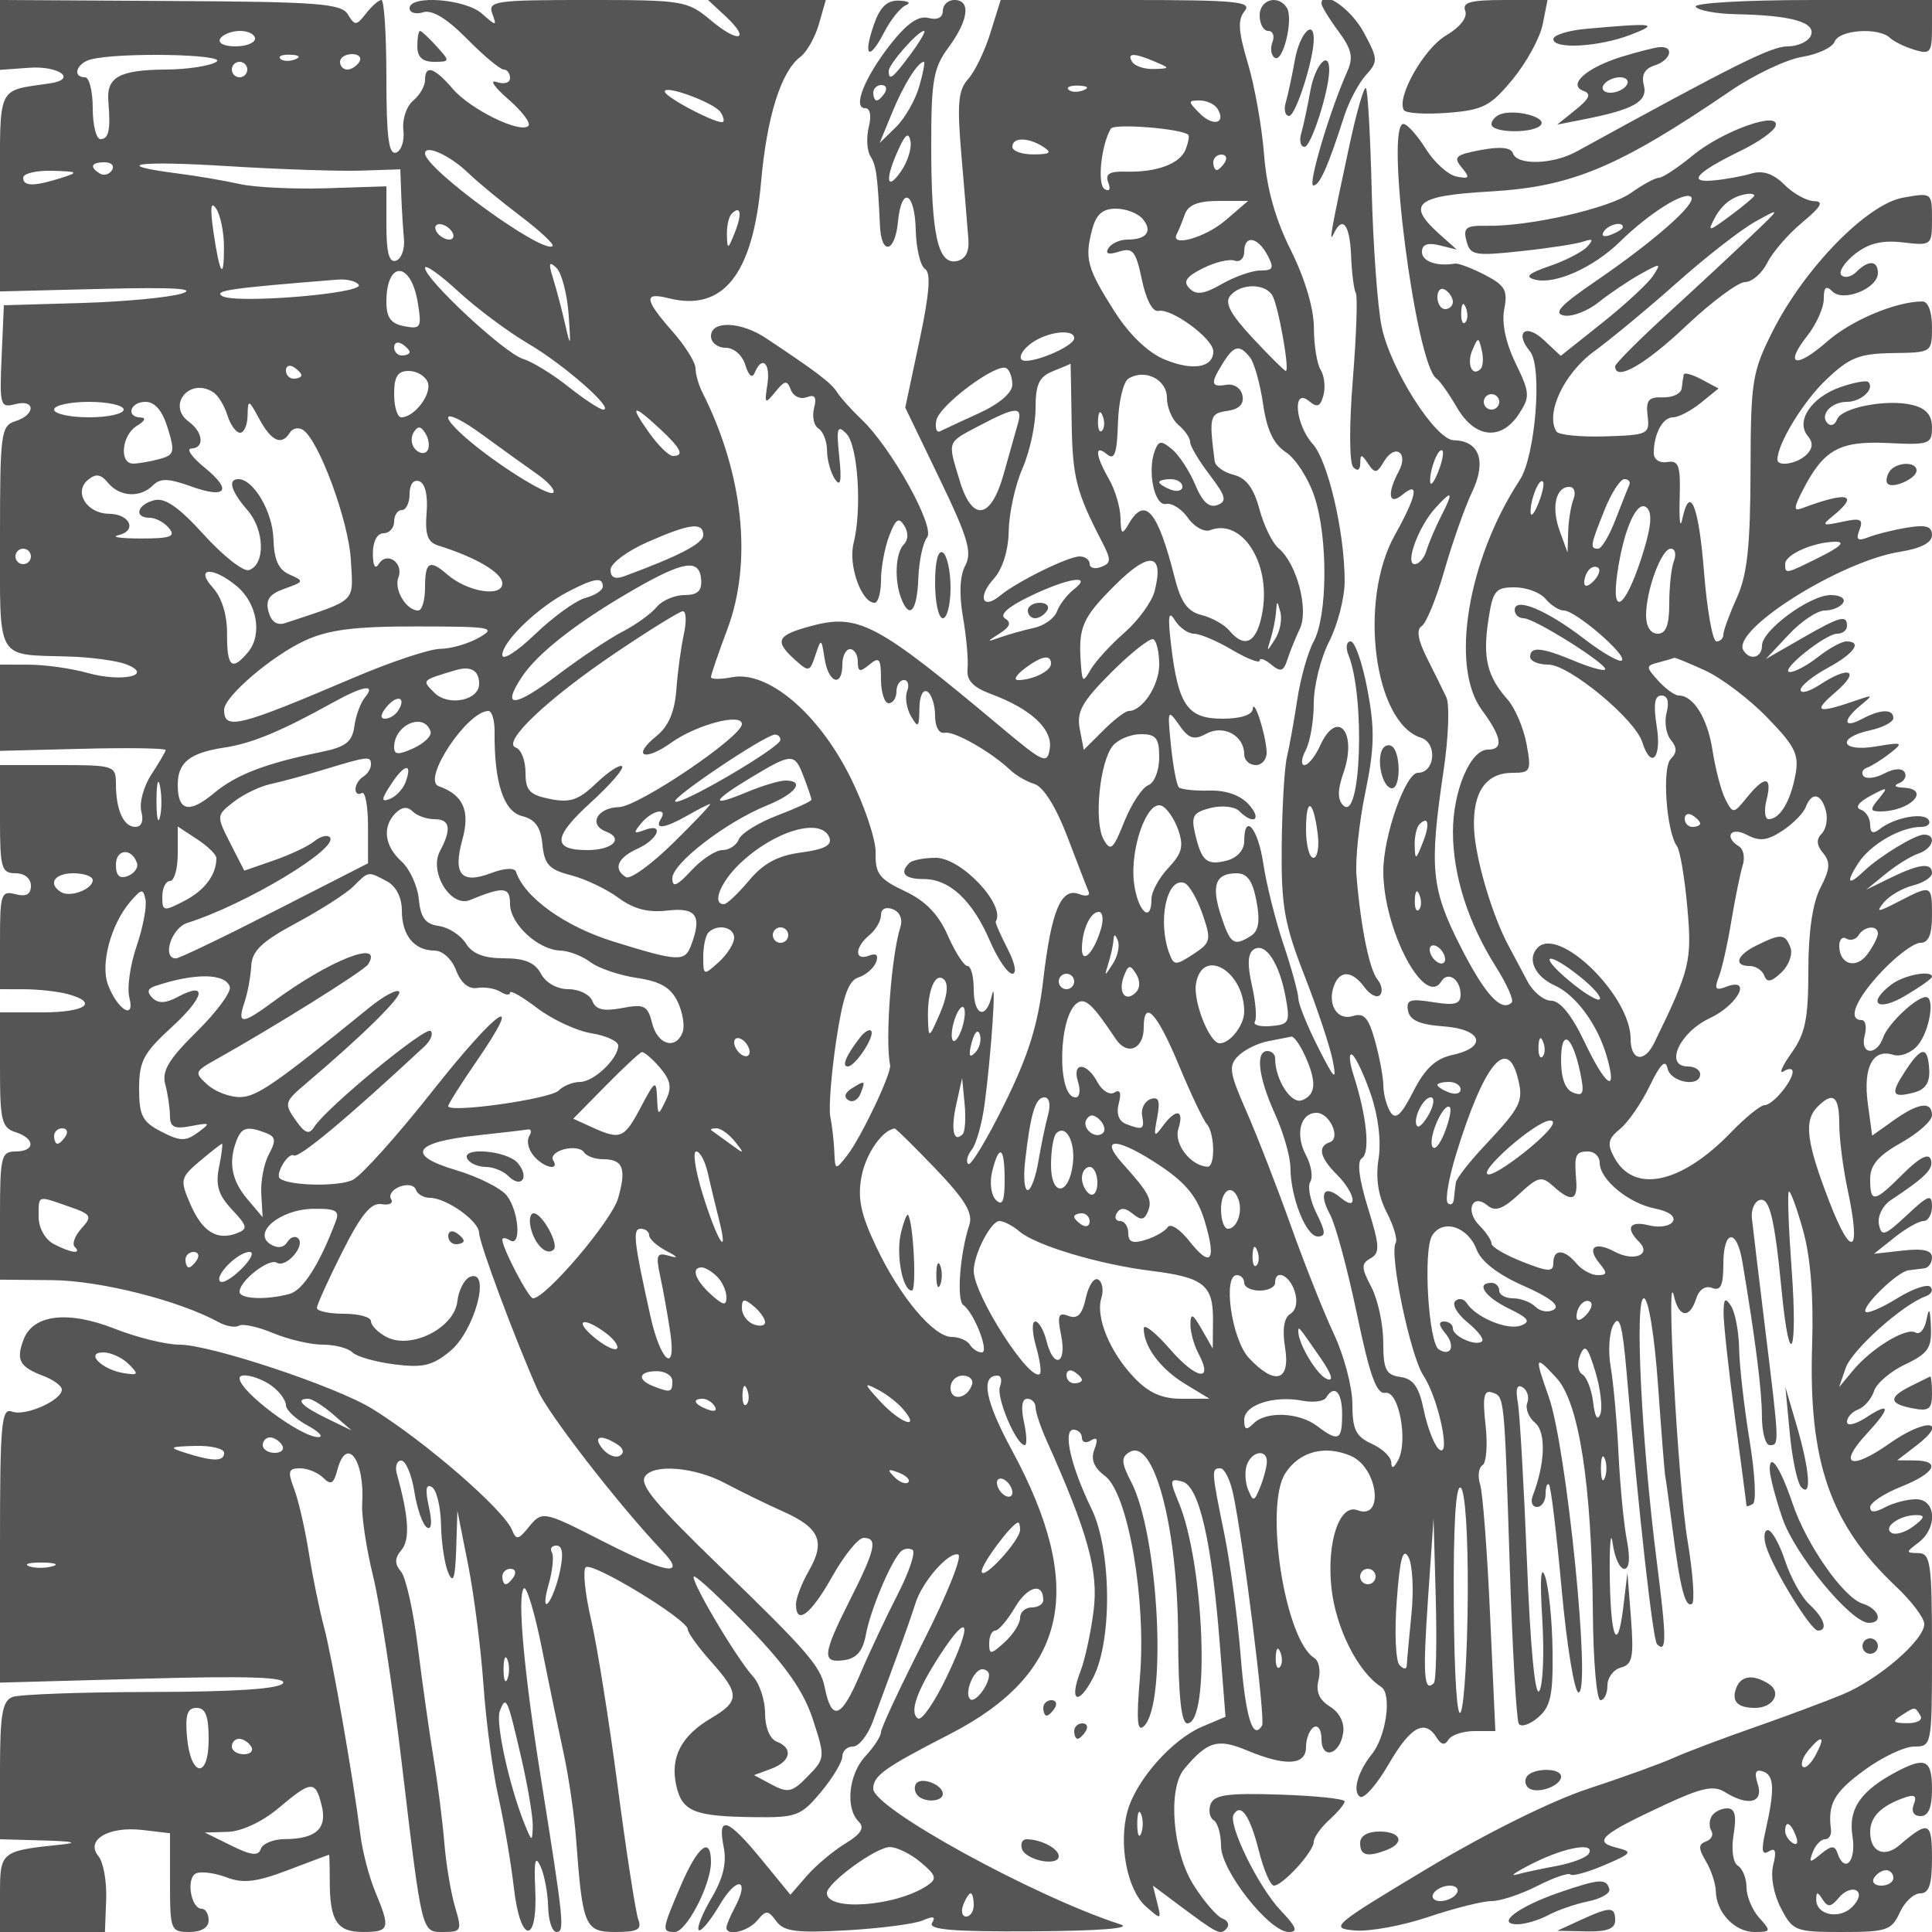 <svg xmlns="http://www.w3.org/2000/svg" version="1.0" width="250" height="250" viewBox="0 0 250 250" preserveAspectRatio="xMidYMid meet">
<g transform="translate(0,250) scale(0.01,-0.01)" fill="#555555" stroke="none">
<path d="M0 24548 l0 -452 375 27 c389 28 628 -147 275 -201 -700 -105 -650 4 -650 -1409 l0 -1284 1325 33 c922 23 1234 4 1025 -61 -165 -51 -750 -106 -1300 -122 l-1000 -29 -29 -667 c-28 -629 -18 -664 175 -613 264 69 268 -136 4 -220 -188 -60 -200 -151 -200 -1500 0 -1624 -61 -1517 880 -1545 292 -8 629 -54 750 -100 370 -143 -47 -238 -496 -113 -211 59 -553 107 -759 107 l-375 1 0 -558 0 -558 1075 27 c591 15 1072 7 1069 -17 -4 -24 -88 -168 -187 -319 -99 -152 -157 -365 -128 -475 32 -124 3 -200 -78 -200 -152 0 -251 219 -251 558 0 234 -23 242 -750 242 l-750 0 0 -700 c0 -633 19 -700 200 -700 118 0 200 -67 200 -162 0 -112 -61 -145 -200 -109 -185 48 -200 3 -200 -588 l0 -641 325 -1 c179 -1 426 -29 550 -62 409 -110 234 -237 -325 -237 l-550 0 0 -743 c0 -656 24 -751 200 -807 259 -82 259 -250 0 -250 -184 0 -200 -67 -200 -829 l0 -830 675 -6 c619 -5 1642 -263 2154 -544 99 -54 218 -74 264 -45 47 29 247 -15 443 -97 197 -82 485 -149 641 -149 156 0 328 -45 382 -99 55 -55 300 -125 545 -156 370 -47 494 -17 724 174 311 258 527 1049 262 962 -77 -26 -155 -170 -172 -322 -41 -347 -604 -627 -920 -458 -109 58 -198 149 -198 203 0 53 -157 96 -350 96 -192 0 -350 34 -349 75 0 41 148 368 328 725 245 486 374 642 510 618 99 -17 154 12 122 65 -33 53 18 126 113 162 95 37 188 19 207 -39 20 -58 101 -106 181 -106 213 0 638 -302 638 -454 0 -130 468 -1384 761 -2041 140 -311 1048 -1482 1609 -2073 323 -339 61 -299 -757 118 -795 405 -796 406 -983 175 -122 -149 -151 -153 -203 -26 -106 264 -1122 1146 -1808 1570 -466 289 -2095 831 -2496 831 -174 0 -549 92 -835 205 -608 240 -1060 186 -1183 -139 -100 -266 -53 -353 255 -470 132 -50 240 -130 240 -177 0 -140 -474 -350 -643 -285 -139 53 -157 -145 -157 -1724 l0 -1783 1865 51 c1346 37 1846 20 1797 -59 -46 -73 -622 -112 -1704 -113 -899 -2 -1707 -31 -1796 -65 -132 -51 -162 -225 -162 -952 l0 -889 575 -16 c363 -10 446 -29 225 -52 -787 -81 -800 -91 -800 -634 l0 -498 679 0 679 0 16 420 c9 231 -36 484 -100 561 -173 209 130 390 569 339 l357 -42 0 -639 c0 -615 9 -639 250 -639 156 0 250 57 250 150 0 83 -40 150 -88 150 -145 0 -208 408 -71 460 68 27 246 2 394 -54 211 -81 385 -60 793 95 287 110 526 199 530 199 5 0 9 -151 9 -334 0 -523 92 -666 430 -666 345 0 358 44 160 518 -79 188 -166 520 -193 737 -96 757 -366 2298 -472 2695 -59 220 -147 652 -196 959 -49 308 -134 679 -190 825 -86 226 -74 266 76 266 98 0 233 -55 301 -123 98 -98 136 -77 182 100 119 455 358 130 322 -439 -10 -158 54 -580 142 -938 88 -357 254 -1437 368 -2400 269 -2257 255 -2200 548 -2200 225 0 235 21 143 325 -53 179 -115 550 -138 825 -22 275 -85 770 -140 1100 -54 330 -146 977 -203 1437 -57 461 -154 900 -217 975 -86 104 -85 174 7 284 111 134 92 433 -61 979 -27 96 -2 175 56 175 58 0 135 -181 170 -402 35 -221 108 -430 162 -463 61 -37 71 62 26 265 -50 227 -38 304 39 257 61 -38 114 -257 118 -488 4 -230 46 -509 93 -619 65 -151 90 -77 103 300 l16 500 139 -700 c76 -385 165 -1083 198 -1550 32 -467 119 -1120 193 -1450 74 -330 164 -861 201 -1181 83 -729 311 -738 276 -10 -17 363 0 439 68 291 51 -110 95 -346 99 -525 4 -179 53 -325 108 -325 109 0 96 127 -203 2000 -219 1371 -307 2358 -219 2446 35 35 139 -310 231 -766 91 -457 220 -1077 286 -1380 65 -302 137 -797 159 -1100 83 -1130 113 -1200 510 -1200 285 0 344 32 295 159 -33 88 -154 864 -267 1725 -113 861 -269 1836 -346 2165 -76 329 -107 631 -68 670 79 79 1321 -677 1321 -803 0 -44 135 -231 300 -416 374 -419 375 -513 1 -734 -386 -228 -530 -505 -451 -867 75 -341 230 -404 1013 -413 542 -7 603 16 860 325 152 182 277 389 277 460 0 71 62 129 138 129 76 0 191 146 257 325 66 179 203 550 304 825 102 275 212 590 246 700 85 279 431 675 554 634 57 -19 -145 -522 -448 -1119 -303 -596 -551 -1127 -551 -1179 0 -52 -90 -191 -200 -309 -218 -234 -265 -672 -89 -848 81 -81 34 -158 -175 -286 -157 -96 -381 -284 -497 -418 l-211 -243 -376 459 c-437 533 -571 577 -488 162 42 -206 -6 -407 -156 -662 -119 -202 -194 -389 -166 -416 27 -28 150 120 273 329 223 376 395 339 191 -42 -58 -109 -106 -224 -106 -255 0 -117 280 -51 401 94 111 134 139 133 244 -11 98 -134 260 -155 912 -118 436 25 879 82 984 128 137 60 171 50 120 -33 -54 -87 277 -115 1308 -108 852 5 1285 39 1131 89 -1110 358 -3200 1504 -3200 1755 0 170 140 270 988 706 1534 788 1774 1889 803 3681 -342 632 -405 960 -183 960 47 0 61 -63 32 -141 -53 -137 210 -759 321 -759 30 0 25 135 -11 300 -41 189 -26 300 42 300 59 0 108 -49 108 -110 0 -60 63 -252 141 -425 536 -1196 674 -1694 611 -2202 -35 -282 -112 -638 -171 -791 -152 -393 -28 -453 165 -80 249 482 237 1655 -23 2187 -267 549 -374 1021 -231 1021 59 0 108 -48 108 -106 0 -58 53 -73 117 -33 81 50 95 15 45 -115 -50 -131 -8 -236 138 -346 296 -223 535 -1599 451 -2600 -48 -571 -35 -722 54 -634 301 298 186 2475 -167 3157 -128 247 -133 319 -25 385 318 197 626 -964 632 -2383 3 -770 41 -1125 119 -1125 299 0 218 2071 -112 2860 -120 289 -116 312 46 269 218 -56 383 -774 487 -2111 l73 -933 -304 -129 c-385 -163 -848 -685 -962 -1085 -122 -425 -8 -1026 236 -1241 198 -175 202 -174 147 45 l-56 225 301 -225 c539 -403 569 -419 650 -333 44 47 21 106 -50 132 -72 25 -240 221 -375 434 -273 432 -338 1243 -120 1503 300 358 432 397 808 240 503 -210 767 -196 767 43 0 107 45 222 100 256 55 34 100 -35 100 -152 0 -275 239 -207 281 80 19 130 -47 262 -171 339 -140 87 -186 194 -148 344 30 119 5 248 -55 285 -380 235 -651 1970 -373 2393 182 279 508 365 843 223 353 -149 440 -839 89 -704 -231 88 -399 -407 -338 -997 53 -519 341 -1095 644 -1289 142 -91 66 -641 -121 -872 -182 -226 -254 -487 -151 -550 51 -31 218 159 371 424 282 486 467 587 620 340 59 -94 105 -102 152 -25 38 61 190 111 338 111 l269 0 -68 1499 c-37 824 -95 1586 -129 1692 -34 105 -20 218 31 249 50 31 68 266 39 522 -40 355 -21 454 79 421 168 -56 162 -1 235 -2266 34 -1064 86 -1973 116 -2022 30 -48 142 -11 250 81 163 140 195 289 187 871 -5 387 -49 816 -96 953 -56 161 -69 -35 -37 -550 27 -440 10 -859 -39 -932 -54 -80 -116 574 -159 1674 -40 993 -93 1922 -119 2065 -31 172 -10 236 63 191 61 -38 88 -128 60 -201 -28 -73 17 -189 101 -258 144 -120 132 -524 -31 -946 -30 -79 -5 -143 56 -143 61 0 111 75 111 167 0 91 20 146 44 122 25 -24 99 -639 165 -1367 67 -727 165 -1322 218 -1322 164 0 -155 3170 -385 3822 -189 535 -182 551 98 248 293 -316 458 -1382 472 -3052 5 -615 49 -1118 98 -1118 50 0 90 85 90 188 0 104 79 209 175 234 149 39 168 135 130 637 l-46 591 -54 -450 c-76 -625 -168 -388 -175 450 -3 385 14 554 39 375 24 -179 91 -325 148 -325 68 0 80 135 34 375 -40 206 -88 713 -108 1125 -20 413 -66 914 -101 1114 -35 200 -19 445 36 544 78 139 117 -3 170 -614 160 -1857 341 -3466 394 -3520 126 -125 125 66 -4 1076 -198 1559 -288 3400 -166 3400 59 0 137 -479 183 -1125 44 -619 86 -1147 93 -1175 7 -27 47 -320 90 -650 102 -799 169 -1058 256 -1004 39 25 14 396 -58 824 -123 741 -283 3628 -174 3155 64 -277 203 -291 286 -30 38 118 119 173 207 139 110 -42 145 31 145 305 0 449 172 474 246 36 169 -1008 253 -1667 253 -2000 1 -206 46 -375 101 -375 126 0 126 2 -58 1500 -84 688 -162 1335 -173 1440 -10 104 33 208 97 230 131 46 197 -223 291 -1195 102 -1044 207 -797 127 298 -39 535 -56 988 -37 1007 19 19 102 -205 184 -498 98 -350 138 -857 118 -1482 -49 -1515 232 -2324 1087 -3131 200 -188 364 -406 364 -484 0 -206 -588 -715 -1050 -908 -220 -92 -736 -284 -1147 -428 -411 -143 -884 -322 -1050 -397 -167 -75 -662 -254 -1101 -398 -470 -154 -1326 -578 -2083 -1033 -1226 -735 -1269 -772 -940 -801 190 -17 620 62 955 175 335 113 703 205 817 205 114 0 380 88 591 196 211 107 404 174 430 148 26 -25 223 29 438 121 364 157 374 172 152 228 -300 76 -193 170 632 554 473 220 631 254 774 165 302 -189 505 -142 428 100 -48 153 -30 199 69 165 145 -51 152 -229 31 -768 -58 -253 -47 -321 42 -266 86 53 102 4 58 -174 -37 -147 3 -374 98 -558 154 -298 187 -311 793 -311 576 0 641 22 745 250 62 138 182 250 266 250 114 0 152 114 152 456 0 473 -43 491 -419 169 -198 -170 -381 -89 -381 169 0 195 138 335 436 442 140 50 172 28 128 -85 -35 -92 -1 -151 89 -151 101 0 147 109 147 350 0 372 -82 418 -432 238 -486 -251 -655 -491 -597 -848 53 -325 -102 -495 -196 -215 -33 97 -80 94 -211 -14 -147 -122 -161 -118 -106 25 35 90 106 164 157 164 52 0 86 56 78 125 -44 333 39 481 427 766 231 170 523 309 650 309 228 0 230 12 230 1250 0 1123 -18 1250 -175 1253 -167 3 -167 10 0 136 251 191 230 561 -32 561 -113 0 -293 -47 -400 -104 -133 -71 -193 -71 -193 1 0 58 180 177 400 265 441 176 524 337 175 340 l-225 2 249 191 c431 332 119 356 -347 28 -503 -355 -675 -285 -300 120 317 342 316 425 -2 216 -138 -90 -250 -117 -250 -58 0 58 66 131 146 161 81 31 172 138 204 238 31 99 213 255 404 345 295 140 344 212 332 485 -10 237 -24 262 -57 94 -24 -125 -87 -200 -141 -167 -118 73 -573 -203 -814 -495 l-176 -212 86 250 c80 232 737 820 1035 926 72 26 100 80 61 122 -38 41 -232 -25 -430 -148 -198 -123 -382 -201 -408 -175 -61 61 412 521 553 537 58 7 150 19 205 26 55 6 100 70 100 142 0 91 -113 117 -375 88 l-375 -42 266 212 c146 117 315 212 375 212 60 0 109 86 109 190 0 164 -46 148 -325 -114 -288 -269 -329 -282 -362 -118 -20 102 48 241 150 309 460 306 562 409 521 530 -28 86 -147 24 -356 -184 -376 -377 -428 -385 -428 -69 0 180 104 302 400 468 220 124 400 284 400 356 0 187 -175 164 -497 -66 l-277 -197 -57 420 c-62 465 66 709 328 626 94 -30 236 24 319 123 153 180 227 628 103 624 -128 -4 -490 -347 -551 -523 -86 -245 -304 -222 -239 25 29 110 11 200 -38 200 -190 0 -78 272 259 629 192 204 417 371 500 371 105 0 150 105 150 350 0 403 -4 405 -430 185 -276 -143 -302 -145 -191 -10 71 85 240 183 375 217 135 34 246 106 246 160 0 139 -161 122 -530 -58 l-320 -156 250 204 c138 113 329 231 425 263 189 63 242 245 71 245 -115 0 -575 -280 -778 -474 -207 -197 -237 -149 -69 109 159 242 548 465 812 465 83 0 126 41 95 91 -63 101 -441 31 -631 -118 -88 -69 -125 -52 -125 56 0 85 -56 173 -125 196 -74 25 -23 96 125 175 229 122 238 119 113 -34 -118 -142 -115 -166 17 -166 389 0 669 291 295 308 -106 5 -125 28 -49 58 69 28 100 92 69 143 -34 54 -140 47 -260 -17 -111 -59 -232 -76 -269 -36 -36 39 -16 89 45 111 61 22 196 107 300 189 174 137 159 143 -186 85 -453 -76 -520 111 -75 209 165 36 300 107 300 158 0 121 -167 117 -407 -12 -241 -129 -252 -17 -18 176 164 135 162 140 -25 75 -538 -187 -605 -166 -300 95 331 283 186 352 -204 96 -135 -88 -246 -118 -246 -65 0 52 158 180 350 284 344 186 455 343 241 343 -60 0 -224 -90 -364 -200 -140 -110 -304 -198 -365 -196 -152 4 455 495 613 496 69 0 125 45 125 100 0 150 -89 125 -591 -164 l-459 -264 294 314 c161 173 372 314 469 314 96 0 203 45 237 100 34 55 -37 100 -160 100 -271 0 -890 -456 -890 -655 0 -157 -156 -197 -240 -61 -162 262 1249 1151 2021 1275 276 44 419 118 419 217 0 114 -78 137 -325 96 -179 -30 -404 -86 -501 -125 -136 -53 -162 -31 -112 97 53 139 16 156 -224 104 -261 -56 -272 -48 -113 81 341 279 180 315 -410 93 -108 -41 -105 8 15 239 271 524 474 636 1100 606 535 -26 570 -14 570 201 0 160 -75 247 -251 291 -327 82 -922 -32 -978 -187 -24 -67 -77 -91 -117 -54 -115 107 38 282 246 282 183 0 364 169 276 257 -24 24 -187 -6 -362 -67 -374 -130 -581 -439 -423 -629 73 -88 69 -161 -13 -243 -119 -119 -378 -163 -378 -65 0 204 334 752 630 1033 302 288 426 338 862 345 507 7 508 8 508 338 0 198 -50 331 -125 330 -344 -1 -918 -243 -1231 -518 -409 -358 -562 -312 -255 77 116 148 211 362 211 475 0 153 29 178 112 95 141 -141 588 40 588 238 0 166 -122 172 -278 16 -65 -65 -152 -85 -194 -43 -41 41 37 163 173 272 180 142 353 184 624 152 369 -43 375 -39 375 301 0 344 -1 345 -375 278 -468 -84 -1278 -915 -1689 -1733 -263 -522 -282 -641 -284 -1809 -3 -969 -42 -1337 -178 -1637 -96 -213 -174 -427 -174 -475 0 -48 -40 -88 -89 -88 -50 0 -122 405 -161 900 -69 868 -185 1145 -283 675 -26 -124 -40 0 -32 275 13 425 -11 496 -160 471 -100 -17 -175 33 -175 116 0 249 115 463 250 463 70 0 231 84 358 186 l230 187 -219 117 c-120 64 -225 93 -231 64 -7 -30 -19 -110 -27 -179 -8 -69 -117 -121 -243 -117 -186 7 -222 -37 -198 -239 29 -238 5 -249 -550 -266 -319 -10 -602 19 -630 63 -145 234 97 750 484 1034 226 165 714 570 1085 900 371 330 825 683 1008 784 333 184 333 183 -70 -200 -221 -211 -705 -661 -1075 -999 -369 -338 -672 -642 -672 -675 0 -200 382 16 910 515 334 316 682 575 771 575 90 0 219 113 288 250 68 137 272 372 453 522 244 203 283 273 153 275 -96 2 -269 97 -384 212 -143 143 -278 189 -425 146 -119 -36 -340 -76 -492 -90 -348 -33 -223 104 347 382 231 111 435 256 455 322 63 204 -683 -60 -1071 -380 -193 -159 -390 -289 -437 -289 -48 0 -210 -88 -361 -195 -283 -202 -1320 -438 -1871 -427 -266 5 -305 -24 -260 -196 48 -186 104 -197 706 -132 359 38 724 94 810 125 120 41 131 25 46 -68 -62 -67 -281 -180 -486 -250 -279 -96 -326 -140 -187 -176 258 -66 756 157 1097 491 380 372 839 660 921 579 80 -81 -475 -570 -1250 -1100 -442 -302 -537 -407 -395 -434 103 -20 306 57 450 173 144 115 387 278 541 364 263 146 272 145 160 -25 -65 -98 -360 -371 -655 -606 l-538 -428 -221 207 c-235 218 -380 96 -177 -149 163 -198 71 -1354 -133 -1666 -675 -1031 -903 -2415 -490 -2974 261 -354 285 -513 78 -513 -227 0 -453 -537 -452 -1070 2 -562 197 -1173 557 -1742 141 -224 233 -431 204 -460 -133 -132 -347 102 -664 726 -380 748 -405 1016 -218 2275 64 429 80 857 35 950 -45 94 -158 325 -253 512 -115 230 -136 363 -65 407 59 37 191 361 294 722 103 360 265 818 360 1018 187 394 92 659 -238 665 -239 3 -824 925 -935 1473 -53 261 -110 1051 -128 1756 -17 705 -51 1302 -75 1327 -25 24 -120 -305 -212 -733 -240 -1114 -271 -1292 -205 -1151 114 242 209 121 225 -284 9 -225 37 -442 61 -482 25 -40 8 -542 -38 -1116 -49 -602 -46 -1083 5 -1138 55 -58 90 -39 91 50 1 123 16 123 101 -5 88 -131 114 -127 205 27 141 239 324 119 192 -126 -156 -293 -130 -451 50 -301 222 184 183 -16 -101 -524 -474 -848 -270 -2429 338 -2622 216 -69 183 -454 -39 -454 -160 0 -448 -818 -448 -1274 0 -756 536 -1773 751 -1425 85 138 249 25 249 -170 0 -124 -74 -145 -356 -99 -299 48 -351 30 -324 -112 23 -122 152 -179 456 -201 503 -36 580 -269 122 -369 -222 -49 -358 -175 -510 -474 -157 -308 -229 -372 -296 -266 -49 77 -90 230 -91 340 -1 110 -50 371 -108 580 -83 301 -143 368 -287 322 -203 -64 -336 154 -242 398 76 200 235 190 392 -25 70 -96 160 -142 200 -102 40 40 26 130 -30 200 -107 131 -219 686 -273 1347 -17 209 35 695 115 1080 118 569 123 817 27 1325 -65 344 -162 625 -217 625 -55 0 -68 -79 -29 -175 219 -549 162 -2176 -68 -1946 -74 74 -74 199 2 416 186 533 -79 844 -301 355 -63 -137 -153 -250 -202 -250 -48 0 -40 87 16 193 57 107 104 379 104 604 0 226 90 587 200 803 110 216 200 566 200 779 0 633 -215 1556 -414 1777 -225 250 -267 736 -48 554 108 -89 148 -73 188 77 27 105 11 252 -37 327 -47 75 -87 320 -87 545 -1 251 -117 639 -298 1002 -202 403 -313 800 -347 1241 -28 356 -122 888 -210 1180 -124 414 -133 565 -41 675 102 123 -113 143 -1519 143 l-1638 0 -133 -425 c-72 -234 -202 -503 -289 -599 -129 -144 -144 -320 -85 -1000 39 -454 79 -937 89 -1073 13 -163 -39 -259 -152 -282 -243 -49 -329 343 -329 1496 0 845 28 1004 225 1271 259 351 291 612 75 612 -82 0 -150 -63 -150 -141 0 -87 -70 -122 -185 -92 -129 34 -278 -69 -487 -334 -340 -432 -500 -833 -333 -833 65 0 84 -98 47 -244 -33 -135 -24 -303 20 -375 77 -124 94 -248 125 -906 18 -383 194 -345 232 50 46 477 219 396 231 -107 6 -238 61 -463 121 -500 77 -48 56 -320 -74 -930 l-183 -862 443 -919 c367 -760 425 -955 334 -1125 -71 -132 -82 -370 -30 -668 44 -255 71 -556 59 -669 -15 -148 68 -238 304 -326 516 -191 799 -455 760 -706 -32 -207 -77 -187 -634 280 -1623 1360 -1843 1476 -2481 1299 -418 -115 -449 -189 -182 -430 178 -161 192 -158 264 59 75 224 78 222 120 -46 49 -316 229 -375 229 -75 0 110 45 200 100 200 55 0 100 -73 100 -162 0 -133 27 -140 150 -38 128 106 150 78 150 -188 0 -171 45 -312 100 -312 55 0 100 68 100 150 0 82 44 150 97 150 53 0 72 -65 41 -144 -30 -79 -7 -225 51 -325 92 -158 105 -145 108 100 2 161 46 254 103 219 55 -34 100 -174 100 -310 0 -146 51 -238 125 -222 122 25 602 -248 851 -485 69 -66 209 -147 312 -179 115 -37 279 -300 424 -682 130 -342 254 -663 276 -713 21 -50 -34 -63 -123 -29 -234 90 -360 -210 -465 -1107 -68 -583 -191 -978 -502 -1608 -226 -459 -438 -809 -469 -777 -32 31 -11 115 46 185 56 70 130 330 164 577 85 623 159 1700 97 1425 -73 -327 -236 -276 -236 75 0 165 -36 300 -81 300 -44 0 -159 177 -254 394 -122 277 -288 448 -558 575 -329 155 -383 226 -376 495 4 172 -147 621 -337 997 -411 817 -1062 1363 -1519 1276 -151 -29 -275 -29 -275 1 0 30 96 311 214 625 325 871 204 2012 -326 3061 -48 95 -88 235 -88 311 0 76 -134 290 -298 476 -365 415 -377 512 -52 430 708 -178 1092 304 1199 1509 75 844 258 1425 508 1614 83 62 191 254 240 425 l89 311 -762 0 -762 0 226 -210 c335 -312 171 -357 -191 -52 -302 253 -356 262 -1602 262 -1185 0 -1284 -14 -1225 -175 61 -167 54 -167 -136 0 -218 191 -934 243 -934 68 0 -58 79 -82 175 -52 116 36 307 -79 568 -344 215 -218 429 -397 475 -397 45 0 82 -50 82 -111 0 -61 -78 -84 -175 -50 -96 33 -28 -67 151 -222 179 -156 297 -311 262 -346 -104 -104 -750 212 -980 480 -240 279 -358 316 -358 111 0 -76 -70 -195 -155 -266 -85 -71 -142 -241 -125 -379 16 -137 -26 -268 -95 -292 -95 -31 -125 204 -125 967 0 554 -29 1008 -64 1008 -35 0 -125 -79 -200 -175 -125 -160 -144 -161 -234 -12 -85 141 -382 164 -2300 174 l-2202 13 0 -452z m3300 -48 c0 -55 -115 -100 -256 -100 -145 0 -229 43 -194 100 34 55 149 100 256 100 107 0 194 -45 194 -100z m8484 -200 c-232 -314 -284 -354 -284 -219 0 89 378 519 457 519 27 0 -51 -135 -173 -300z m-8984 -100 c-82 -53 -375 -98 -650 -100 -605 -4 -774 -97 -748 -411 31 -371 6 -489 -102 -489 -55 0 -100 180 -100 400 0 220 -45 400 -100 400 -170 0 -110 183 75 231 364 95 1779 68 1625 -31z m1019 32 c-72 -29 -159 -26 -192 8 -33 33 26 56 131 52 117 -5 141 -28 61 -60z m831 -32 c-34 -55 -104 -100 -156 -100 -52 0 -94 45 -94 100 0 55 70 100 156 100 86 0 128 -45 94 -100z m10300 0 c193 -83 192 -86 -19 -93 -121 -4 -247 38 -281 93 -73 118 25 118 300 0z m-11750 -100 c0 -55 -45 -100 -100 -100 -55 0 -100 45 -100 100 0 55 45 100 100 100 55 0 100 -45 100 -100z m8694 -221 c-51 -177 -186 -413 -302 -525 l-209 -204 161 392 c146 358 334 658 411 658 17 0 -10 -145 -61 -321z m-2574 -326 c38 -54 55 -112 37 -129 -49 -49 -752 316 -755 392 -3 91 631 -142 718 -263z m2130 247 c-34 -55 -82 -100 -106 -100 -24 0 -44 45 -44 100 0 55 48 100 106 100 58 0 78 -45 44 -100z m2569 32 c-72 -29 -159 -26 -192 8 -33 33 26 56 131 52 117 -5 141 -28 61 -60z m1735 -239 c117 -189 -54 -236 -228 -62 -156 156 -156 169 -3 169 91 0 195 -48 231 -107z m-377 -338 c15 -15 0 -99 -34 -187 -72 -187 -375 -300 -776 -289 -212 6 -269 -30 -226 -141 34 -88 14 -122 -48 -84 -97 60 -44 570 81 781 42 71 919 1 1003 -80z m-3720 -475 c-188 -268 -207 -99 -32 284 92 203 133 231 157 107 17 -92 -39 -268 -125 -391z m1843 320 c117 -76 89 -97 -125 -98 -151 -1 -275 43 -275 98 0 126 204 126 400 0z m-7436 -343 c118 -114 420 -363 671 -553 251 -190 438 -365 415 -387 -116 -116 -1650 998 -1650 1198 0 122 326 -27 564 -258z m9786 143 c-34 -55 -82 -100 -106 -100 -24 0 -44 45 -44 100 0 55 48 100 106 100 58 0 78 -45 44 -100z m-14401 -102 c-35 -56 -105 -75 -156 -44 -139 86 -113 146 63 146 86 0 128 -46 93 -102z m3216 -6 l515 17 12 -329 c7 -182 23 -438 35 -570 13 -132 -33 -259 -102 -283 -89 -31 -125 100 -125 459 l0 503 -775 -25 c-426 -13 -933 11 -1125 55 -192 43 -552 105 -798 136 -893 115 -525 169 648 95 660 -41 1432 -67 1715 -58z m-3865 -92 c-357 -114 -500 -114 -500 0 0 55 169 96 375 90 335 -9 348 -19 125 -90z m21900 -231 c0 -17 -139 -134 -308 -259 -286 -212 -301 -214 -202 -28 99 185 247 290 435 310 41 4 75 -6 75 -23z m-19802 -661 c2 -448 -54 -368 -136 192 -45 314 -35 405 35 300 55 -82 101 -304 101 -492z m12961 342 c-263 -227 -728 -356 -630 -175 22 41 68 154 102 250 45 125 171 175 441 175 l378 0 -291 -250z m-6351 -160 c-88 -221 -96 -223 -102 -32 -3 115 24 239 61 275 119 120 139 1 41 -243z m5279 176 c131 -158 51 -266 -198 -266 -97 0 -208 -50 -246 -111 -45 -74 0 -89 138 -45 178 56 217 8 295 -364 53 -256 139 -419 213 -403 171 38 711 -360 711 -523 0 -213 -269 -257 -634 -104 -213 89 -454 321 -645 621 -354 557 -388 681 -290 1054 53 202 136 275 309 275 129 0 286 -60 347 -134z m-8937 -166 c34 -55 17 -100 -38 -100 -55 0 -128 45 -162 100 -34 55 -17 100 38 100 55 0 128 -45 162 -100z m15150 61 c0 -22 -70 -66 -155 -99 -89 -34 -129 -18 -94 39 58 95 249 141 249 60z m-4600 -361 c90 -168 76 -200 -88 -200 -108 0 -332 -78 -500 -174 -230 -132 -331 -147 -419 -59 -88 88 -47 151 171 261 157 79 342 124 411 100 69 -25 125 27 125 114 0 221 172 197 300 -42z m-9564 -1147 c464 -272 1125 -853 970 -853 -43 0 -246 133 -451 296 -205 163 -470 325 -589 361 -235 70 -1266 1029 -1266 1177 0 50 194 -87 431 -306 238 -219 644 -522 905 -675z m522 381 c30 -425 25 -441 -44 -134 -44 193 -115 463 -158 600 -61 196 -52 225 44 134 67 -64 138 -334 158 -600z m-1952 150 c53 -323 40 -346 -175 -305 -174 33 -231 111 -231 316 0 537 318 529 406 -11z m-764 230 c69 -113 -1606 -249 -1768 -144 -109 70 98 100 1495 212 121 10 243 -21 273 -68z m11821 -135 c77 -125 230 -979 175 -979 -17 0 -209 191 -427 424 -291 313 -368 458 -291 550 133 160 445 163 543 5z m-2563 -555 c0 -112 -601 -357 -681 -277 -38 38 19 133 125 211 207 151 556 193 556 66z m-8600 -180 c0 -24 -45 -44 -100 -44 -55 0 -100 48 -100 106 0 58 45 78 100 44 55 -34 100 -82 100 -106z m10875 -69 c55 -69 131 -340 169 -602 49 -338 135 -520 297 -626 125 -82 291 -340 368 -573 176 -530 170 -1543 -10 -1874 -75 -137 -170 -475 -212 -750 -42 -275 -102 -612 -135 -750 -32 -137 -62 -655 -67 -1150 -7 -777 34 -1007 297 -1680 167 -429 332 -924 365 -1100 52 -270 21 -241 -192 180 -139 275 -254 558 -254 628 -1 71 -87 386 -192 700 -106 315 -223 786 -262 1047 -68 460 -247 668 -247 287 0 -111 -92 -213 -223 -247 -261 -68 -329 -11 -413 349 -53 226 -24 274 201 331 146 36 311 19 369 -39 189 -189 302 -112 125 84 -109 121 -295 186 -512 180 -188 -5 -365 14 -393 43 -29 29 -75 272 -102 541 -47 463 -42 476 105 266 127 -181 191 -201 355 -113 224 119 488 -26 488 -269 0 -76 68 -138 150 -138 82 0 146 79 140 175 -13 236 -168 707 -180 550 -6 -77 -159 -125 -393 -125 -450 0 -570 173 -663 950 -45 380 -33 458 48 325 60 -96 171 -175 247 -175 77 0 300 -94 495 -210 196 -115 356 -177 356 -138 0 40 67 17 149 -51 122 -101 160 -90 209 63 33 102 106 282 162 400 118 248 -40 845 -274 1040 -80 65 -192 294 -249 507 -74 274 -171 404 -334 445 -126 31 -237 111 -245 176 -75 578 -65 618 163 651 154 22 219 88 196 200 -19 94 -109 154 -206 138 -204 -35 -212 16 -47 280 144 231 214 246 351 74z m-12275 -231 c0 -24 -45 -44 -100 -44 -55 0 -100 48 -100 106 0 58 45 78 100 44 55 -34 100 -82 100 -106z m9199 -125 c-1 -101 -171 -247 -425 -363 -233 -106 -462 -213 -509 -236 -46 -24 -68 39 -49 139 38 198 784 753 908 676 42 -26 76 -123 75 -216z m768 -481 c11 -717 59 -905 395 -1553 118 -228 117 -272 -13 -321 -82 -32 -149 -14 -149 39 0 53 -58 97 -129 97 -149 0 -811 -326 -1028 -506 -229 -190 -298 -21 -87 213 117 129 192 366 197 625 4 230 84 592 177 805 94 213 170 563 170 778 0 312 45 410 225 482 124 50 226 93 228 97 1 3 8 -337 14 -756z m-8332 515 c57 -149 -172 -453 -342 -453 -51 0 -93 135 -93 300 0 228 46 300 189 300 104 0 215 -66 246 -147z m9565 -202 c0 -125 68 -283 150 -351 82 -68 150 -167 150 -219 0 -52 114 -244 253 -426 211 -277 227 -341 100 -390 -106 -41 -195 41 -287 263 -74 177 -209 383 -299 458 -140 116 -173 114 -223 -16 -101 -264 -6 -723 144 -691 75 16 204 -65 285 -182 81 -116 211 -186 287 -157 406 156 779 -414 679 -1038 -66 -413 -225 -509 -431 -262 -64 77 -225 168 -359 201 -183 46 -268 165 -349 485 -218 863 -383 1058 -592 699 -89 -153 -103 -143 -109 75 -3 138 -70 363 -149 500 -178 312 -189 457 -25 321 97 -80 129 10 141 401 8 277 69 538 136 579 213 132 498 -11 498 -250z m-12338 72 c61 -40 143 -174 181 -298 39 -124 112 -225 164 -225 51 0 95 101 97 225 4 212 13 209 153 -50 156 -287 288 -345 394 -173 35 56 110 72 167 37 205 -127 594 -1179 622 -1685 31 -563 93 -503 -851 -817 -105 -34 -180 18 -215 150 -40 154 12 226 212 297 248 88 252 98 64 180 -146 63 -203 188 -212 463 -10 351 -258 773 -453 773 -142 0 -96 -157 120 -405 220 -255 230 -702 16 -772 -71 -23 -332 182 -581 456 -327 361 -506 485 -646 448 -222 -58 -264 -227 -56 -227 76 0 188 -60 249 -134 90 -109 22 -134 -363 -134 -261 0 -393 19 -293 42 248 59 153 275 -123 278 -286 4 -458 282 -270 438 102 85 166 76 261 -39 151 -182 416 -196 581 -31 93 93 199 91 478 -9 471 -171 557 -61 188 240 -163 133 -240 243 -171 245 174 5 156 209 -30 346 -294 214 12 582 317 381z m-1162 -223 c0 -55 -202 -100 -450 -100 -247 0 -450 45 -450 100 0 55 203 100 450 100 248 0 450 -45 450 -100z m571 -241 c95 -309 85 -347 -108 -399 -117 -32 -269 -58 -338 -59 -188 -2 -150 374 50 491 97 57 119 103 50 105 -201 5 -144 203 58 203 122 0 219 -115 288 -341z m4779 -594 c145 -101 239 -209 209 -240 -59 -58 -754 379 -1134 712 -395 347 -241 373 218 37 244 -178 562 -407 707 -509z m1585 590 c279 -259 326 -355 172 -355 -51 0 -190 135 -307 300 -259 364 -217 381 135 55z m4638 70 c-28 -96 -110 -389 -183 -650 -166 -600 -410 -638 -574 -88 -155 515 -167 481 259 706 468 247 562 253 498 32z m1087 -98 c-33 -33 -56 26 -52 131 5 117 28 141 60 61 29 -72 26 -159 -8 -192z m-8728 -256 c-30 -49 -99 -44 -155 12 -55 55 -66 153 -26 219 56 91 93 88 155 -12 44 -72 56 -170 26 -219z m13076 -281 c-52 -132 -98 -187 -102 -123 -8 156 108 452 159 402 21 -22 -4 -148 -57 -279z m-13088 -527 c-22 -281 13 -379 150 -422 491 -153 830 -353 830 -491 0 -182 -450 -110 -708 113 -234 203 -292 170 -292 -163 0 -165 -39 -300 -88 -300 -155 0 -317 270 -257 427 73 190 -149 344 -254 175 -47 -76 -76 -24 -76 137 0 155 56 261 138 261 75 0 137 68 137 150 0 83 45 150 100 150 55 0 100 94 100 208 0 124 51 191 125 165 77 -27 114 -184 95 -410z m9780 340 c0 -53 -68 -71 -150 -39 -82 31 -150 75 -150 97 0 21 68 39 150 39 82 0 150 -44 150 -97z m4608 -213 c-52 -132 -98 -187 -102 -123 -8 156 108 452 159 402 21 -22 -4 -148 -57 -279z m1175 235 c-19 -41 -99 -244 -179 -450 -79 -206 -180 -375 -224 -375 -109 0 -103 38 81 498 88 221 205 402 258 402 54 0 82 -34 64 -75z m-722 -183 c-34 -87 -65 -278 -69 -425 l-8 -267 -101 278 c-112 306 -53 572 125 572 62 0 86 -71 53 -158z m-1711 -217 c-77 -151 -163 -354 -192 -450 -28 -96 -97 -175 -152 -175 -130 0 48 484 266 725 222 244 241 219 78 -100z m2584 -563 c-210 -639 -386 -746 -307 -187 82 580 261 977 386 852 74 -74 50 -273 -79 -665z m-12134 313 c-1 -108 -322 -274 -1025 -532 -117 -43 -175 -15 -175 84 0 81 214 242 475 357 551 243 725 265 725 91z m14457 -279 c-457 -228 -457 -228 -457 -93 0 122 366 283 650 287 132 1 66 -65 -193 -194z m-23157 4 c0 -55 -45 -100 -100 -100 -55 0 -100 45 -100 100 0 55 45 100 100 100 55 0 100 -45 100 -100z m14542 -445 c-35 -139 -210 -382 -389 -539 -180 -158 -376 -372 -437 -476 -102 -176 -111 -172 -129 60 -36 483 14 601 437 1024 449 449 642 424 518 -69z m6719 387 c-34 -87 -61 -335 -61 -550 0 -282 -42 -392 -150 -392 -91 0 -150 93 -150 235 0 328 199 865 320 865 56 0 74 -71 41 -158z m-12588 -242 c11 -147 -47 -200 -217 -200 -127 0 -290 -70 -361 -157 -72 -86 -268 -228 -437 -315 -169 -87 -545 -338 -835 -557 -567 -428 -739 -441 -474 -36 204 311 718 713 1448 1133 650 375 855 406 876 132z m11545 -22 c-71 -71 -118 -77 -118 -15 0 57 30 134 67 170 36 37 90 44 118 15 28 -28 -2 -105 -67 -170z m-17552 -65 c261 -218 331 -626 146 -849 -211 -253 -276 -198 -274 231 2 247 -67 471 -183 600 -240 265 -2 279 311 18z m4734 -2 c0 -49 -101 -116 -225 -148 -124 -33 -416 -244 -650 -469 -234 -225 -425 -347 -425 -270 0 175 457 615 850 819 343 178 450 194 450 68z m6094 -39 c-86 -67 -184 -195 -217 -284 -33 -89 -166 -184 -294 -212 -128 -28 -323 -82 -433 -121 -189 -66 -190 -64 -13 49 133 85 153 141 68 193 -76 47 38 150 313 283 497 242 837 295 576 92z m6106 -122 c68 -82 175 -150 237 -150 150 -1 820 -577 750 -646 -29 -30 -253 98 -495 285 -483 370 -892 539 -892 368 0 -59 52 -107 116 -107 141 0 1108 -610 1053 -664 -21 -21 -201 29 -400 113 -423 176 -569 189 -569 51 0 -55 106 -100 236 -100 268 0 1120 -703 1215 -1004 114 -359 253 -207 187 204 -45 287 -28 400 61 400 79 0 103 -80 67 -220 -32 -121 -7 -280 54 -354 82 -99 82 -164 0 -246 -116 -116 -57 -941 80 -1130 40 -55 100 -412 134 -793 62 -693 35 -802 -428 -1751 -129 -265 -306 -234 -306 54 0 553 -923 1457 -1201 1179 -144 -144 -41 -373 220 -491 276 -126 556 -509 674 -923 141 -493 -13 -388 -293 200 -162 340 -312 525 -427 526 -97 0 -235 113 -307 250 -72 137 -180 339 -239 449 -218 400 -437 1142 -453 1531 -19 470 155 719 499 719 234 0 245 24 180 375 -38 206 -149 465 -246 575 -263 297 -321 536 -249 1017 58 391 92 433 341 433 152 0 333 -67 401 -150z m-3501 -522 c-108 -169 -111 -168 -57 5 32 101 63 258 70 350 10 150 16 150 56 -5 25 -94 -6 -252 -69 -350z m-7649 70 c-37 -166 -81 -490 -98 -721 -21 -287 -101 -475 -256 -600 -325 -263 -162 -338 190 -87 329 234 914 388 914 241 0 -165 -1340 -1070 -1592 -1075 -281 -7 -398 -228 -167 -316 237 -91 87 -240 -241 -240 -458 0 -446 170 45 616 251 229 433 439 405 468 -29 28 -178 -70 -333 -217 -228 -220 -339 -258 -599 -206 -266 54 -318 109 -318 343 0 154 -56 299 -125 322 -190 65 406 630 1298 1231 427 288 814 528 860 533 46 6 53 -126 17 -292z m-2650 -48 c-137 -79 -364 -145 -504 -146 -139 -2 -634 -167 -1100 -365 -1516 -647 -1696 -692 -1696 -423 0 170 621 701 1050 897 307 140 643 182 1450 181 961 -1 1029 -13 800 -144z m8800 -349 c0 -269 -217 -601 -394 -601 -43 0 -192 -113 -330 -252 l-252 -251 -52 271 c-43 224 30 353 413 736 256 255 499 446 540 424 41 -22 75 -169 75 -327z m-1400 10 c0 -94 -238 -211 -427 -211 -61 0 -24 66 83 147 224 169 344 191 344 64z m8464 -87 c212 -97 575 -372 806 -611 364 -376 413 -478 361 -749 -64 -339 -202 -564 -345 -564 -49 0 -62 113 -27 250 77 308 -20 320 -254 31 -173 -214 -180 -214 -278 -25 -55 107 -129 390 -166 629 -64 418 -246 715 -438 715 -51 0 -170 86 -265 191 -164 182 -164 194 9 239 101 26 189 52 197 58 8 7 188 -67 400 -164z m-15864 -173 c0 -216 -399 -295 -579 -115 -165 165 -171 159 279 293 194 57 300 -6 300 -178z m-1478 -176 c-57 -69 -118 -237 -137 -375 -28 -202 -112 -266 -435 -332 -718 -147 -1095 -292 -1383 -533 -320 -266 -467 -232 -467 109 0 291 154 414 606 483 355 54 733 211 1394 578 401 223 571 251 422 70z m432 -168 c-36 -59 -114 -107 -172 -107 -66 0 -59 57 20 152 137 166 260 129 152 -45z m1246 -282 c-6 -650 117 -1025 355 -1085 172 -43 242 -141 264 -369 26 -258 87 -324 368 -396 186 -48 463 -180 616 -293 198 -146 383 -194 638 -164 373 43 447 -71 298 -460 -79 -205 -170 -200 -997 57 -630 195 -1154 570 -1265 905 -18 54 -151 47 -320 -17 -389 -148 -499 -19 -373 436 102 370 10 576 -307 688 -224 79 368 973 644 973 45 0 81 -124 79 -275z m-829 11 c19 -56 -79 -153 -218 -217 -199 -90 -253 -87 -253 13 0 290 387 457 471 204z m4527 -111 c-2 -98 -1300 -857 -1361 -796 -48 48 1153 855 1288 865 41 3 74 -28 73 -69z m4902 -228 c0 -170 -63 -327 -142 -358 -78 -30 -217 -241 -309 -469 -146 -366 -178 -393 -269 -231 -127 227 -50 1006 120 1211 68 82 231 150 362 150 198 0 238 -51 238 -303z m-10200 -91 c0 -52 -45 -122 -100 -156 -55 -34 -100 -107 -100 -162 0 -55 36 -77 81 -50 44 28 81 -166 81 -429 l0 -480 -1206 -616 c-663 -339 -1240 -616 -1281 -615 -183 4 -56 395 150 460 758 239 1977 973 1842 1109 -34 34 -124 10 -200 -53 -76 -63 -311 -174 -522 -247 l-384 -133 -182 356 c-180 354 -180 359 45 534 124 97 339 201 476 230 138 30 453 115 700 190 569 173 600 176 600 62z m5602 -163 c54 -141 98 -272 98 -291 0 -20 -200 -112 -444 -205 -244 -93 -467 -232 -496 -308 -30 -77 -125 -139 -212 -139 -86 0 -268 -119 -403 -265 -186 -201 -245 -225 -245 -100 0 194 694 728 1225 943 374 152 499 322 237 322 -76 0 -301 -68 -500 -151 -485 -203 -457 -118 63 194 527 316 557 317 677 0z m-5157 -71 c-33 -86 -125 -181 -203 -211 -113 -44 -109 -3 21 195 175 267 281 276 182 16z m-3176 -448 c-25 -96 -45 6 -44 226 1 220 22 298 46 174 24 -125 23 -305 -2 -400z m21558 84 c27 -105 3 -238 -54 -295 -73 -73 -67 -150 18 -252 97 -116 90 -209 -35 -449 -101 -197 -156 -569 -156 -1067 0 -627 -39 -820 -220 -1073 -120 -169 -165 -275 -100 -234 66 41 119 37 117 -7 -5 -129 -260 -431 -363 -431 -52 0 -250 -160 -439 -357 -642 -663 -1254 -793 -1508 -318 -93 174 -80 239 78 368 105 86 277 337 383 557 137 283 204 349 230 225 38 -182 422 -250 422 -75 0 55 -71 100 -157 100 -311 0 -113 440 282 625 367 173 555 538 208 405 -134 -52 -152 -26 -92 128 41 105 115 433 163 727 49 294 115 616 146 716 32 100 11 211 -46 246 -202 125 -108 262 103 149 161 -86 261 -74 455 53 137 89 274 228 304 307 78 202 201 179 261 -48z m-18007 -108 c205 0 227 -125 73 -413 -145 -271 141 -736 389 -633 436 179 518 171 518 -51 0 -258 362 -593 650 -603 110 -3 285 -71 389 -149 103 -79 374 -171 601 -205 308 -46 442 -125 530 -311 65 -137 93 -314 63 -392 -89 -232 -324 -163 -394 116 -58 230 -101 252 -390 197 -240 -45 -341 -21 -384 92 -32 83 -171 152 -308 152 -148 0 -294 82 -357 200 -78 145 -209 200 -479 200 -260 0 -409 58 -493 193 -66 105 -223 207 -349 225 -175 24 -236 106 -260 347 -16 173 -118 393 -225 490 -221 200 -250 449 -74 625 80 80 153 87 220 20 55 -55 181 -100 280 -100z m3093 -306 c-282 -278 -558 -478 -613 -444 -170 105 -111 249 150 368 274 125 351 342 86 240 -137 -52 -144 -38 -38 90 139 168 351 211 252 52 -86 -139 54 -119 350 50 138 79 267 145 289 146 21 2 -193 -224 -476 -502z m6531 174 c76 -216 53 -309 -125 -498 -121 -128 -219 -309 -219 -401 0 -328 -179 -164 -226 206 -55 435 164 1062 350 1001 69 -23 168 -162 220 -308z m1807 -57 c22 -171 -3 -311 -56 -311 -52 0 -95 165 -95 367 0 428 94 393 151 -56z m4949 133 c0 -24 -45 -44 -100 -44 -55 0 -100 48 -100 106 0 58 45 78 100 44 55 -34 100 -82 100 -106z m-3592 -254 c-88 -221 -96 -223 -102 -32 -3 115 24 239 61 275 119 120 139 1 41 -243z m-15608 -193 c0 -216 -151 -418 -412 -553 -272 -141 -288 -138 -288 53 0 112 45 203 100 203 55 0 100 159 100 352 l0 353 250 -164 c138 -90 250 -200 250 -244z m7932 265 c38 -99 -65 -153 -365 -193 -303 -40 -488 -140 -674 -362 -142 -169 -288 -307 -325 -307 -159 0 -48 282 207 526 446 426 1054 603 1157 336z m-8959 -331 c19 -58 -34 -133 -119 -166 -108 -41 -154 3 -154 146 0 206 206 221 273 20z m-573 -220 c0 -117 -292 -228 -409 -155 -176 109 -88 244 159 244 138 0 250 -40 250 -89z m3807 -15 c119 -64 193 -209 193 -380 0 -319 161 -516 422 -516 104 0 225 -110 280 -256 62 -163 162 -246 273 -228 96 16 231 -6 300 -49 69 -44 125 -48 125 -11 0 37 158 -53 352 -201 194 -147 509 -294 700 -325 191 -31 348 -103 348 -160 0 -169 -317 -470 -495 -470 -91 0 -215 -50 -277 -112 -110 -110 -1428 -295 -1428 -201 0 27 165 288 367 581 643 934 277 687 -569 -384 -449 -569 -912 -1086 -1029 -1149 -170 -92 -823 -82 -946 15 -68 53 107 343 179 299 66 -41 700 489 1692 1412 79 74 115 163 79 199 -65 65 -1350 -994 -1508 -1243 -66 -104 -119 -84 -241 90 -149 212 -142 238 134 471 741 627 1259 1139 1206 1192 -32 32 -206 -62 -386 -209 -1214 -987 -1454 -1153 -1670 -1157 -133 -2 -324 70 -423 160 -173 156 -168 170 107 325 760 425 1922 1152 1972 1233 205 333 -503 53 -1232 -486 -397 -294 -466 -296 -370 -11 42 124 82 338 89 475 10 196 135 316 584 557 315 169 648 383 740 475 198 198 185 196 432 64z m11252 -257 c48 -257 28 -386 -71 -448 -221 -141 -266 -111 -387 257 -131 395 -74 552 200 552 139 0 208 -97 258 -361z m-700 -163 c118 -341 111 -372 -118 -523 -225 -147 -250 -147 -307 2 -159 415 -39 997 190 920 60 -20 166 -200 235 -399z m-13793 -424 c-83 -243 -124 -541 -92 -662 77 -297 -153 -158 -276 166 -102 268 38 787 291 1080 144 166 164 169 194 21 18 -91 -34 -363 -117 -605z m16594 475 c-33 -33 -56 26 -52 131 5 117 28 141 60 61 29 -72 26 -159 -8 -192z m-6709 -222 c-118 -373 -199 -1466 -133 -1786 22 -104 -376 -940 -555 -1169 -154 -197 -157 -196 -167 50 -6 138 -29 340 -52 450 -22 110 12 548 75 974 87 581 158 787 289 828 95 31 198 119 228 197 35 93 4 122 -91 85 -190 -73 -187 107 5 266 83 68 150 185 150 259 0 80 62 111 153 76 90 -35 131 -129 98 -230z m2594 -30 c-91 -302 -245 -461 -245 -253 0 240 108 478 217 478 54 0 66 -101 28 -225z m-4745 -110 c0 -73 -90 -215 -200 -315 -195 -176 -200 -175 -200 68 0 137 30 279 67 315 116 117 333 72 333 -68z m700 35 c0 -55 -45 -100 -100 -100 -55 0 -100 45 -100 100 0 55 45 100 100 100 55 0 100 -45 100 -100z m14100 19 c0 -44 -61 -164 -135 -265 -146 -200 -365 -135 -365 108 0 82 42 124 93 92 51 -31 121 -12 156 44 75 121 251 136 251 21z m-9900 -390 c-109 -170 -112 -170 -58 4 32 101 62 236 66 300 6 84 21 83 57 -4 27 -67 -2 -202 -65 -300z m2236 -432 c60 -326 45 -355 -191 -374 -141 -12 -234 14 -207 58 28 44 10 256 -39 472 -61 273 -53 413 27 463 150 93 329 -178 410 -619z m2064 491 c0 -55 -45 -72 -100 -38 -55 34 -100 107 -100 162 0 55 45 72 100 38 55 -34 100 -107 100 -162z m-2600 -679 c0 -175 -182 -409 -317 -409 -131 0 -345 537 -307 769 80 483 624 169 624 -360z m4350 449 c165 -132 278 -262 250 -289 -27 -27 -206 81 -396 241 -416 348 -283 392 146 48z m-5752 -200 c-135 -135 -235 1 -155 210 57 150 81 154 158 30 55 -88 53 -184 -3 -240z m-11724 73 c21 -66 -171 -327 -428 -580 -362 -357 -454 -510 -408 -681 33 -121 60 -304 61 -407 1 -149 56 -176 274 -134 251 48 258 41 87 -84 -158 -116 -230 -114 -473 12 -245 126 -287 208 -287 557 0 353 58 462 421 794 429 392 471 602 77 391 -155 -83 -251 -86 -325 -12 -75 75 -65 120 35 154 513 171 907 167 966 -10z m9190 -342 c-144 -330 -148 -332 -156 -72 -11 365 96 619 211 504 57 -57 36 -224 -55 -432z m1736 411 c0 -55 -45 -100 -100 -100 -55 0 -100 45 -100 100 0 55 45 100 100 100 55 0 100 -45 100 -100z m536 -742 c149 -224 364 -137 364 148 0 373 172 189 451 -481 154 -371 318 -718 365 -770 104 -118 112 -556 9 -552 -217 9 -439 297 -377 490 80 252 -30 270 -203 34 -110 -151 -119 -137 -71 113 41 216 20 274 -85 238 -76 -27 -126 -123 -110 -213 33 -181 9 -193 -210 -109 -92 36 -127 135 -92 266 36 138 17 186 -56 141 -61 -38 -160 23 -220 134 -140 263 -334 265 -251 3 35 -110 20 -200 -32 -200 -245 0 -225 1057 23 1223 103 69 201 -23 495 -465z m-1986 142 c-38 -118 -91 -193 -118 -165 -28 27 -20 147 18 265 38 118 91 193 118 165 28 -27 20 -147 -18 -265z m167 -323 c-74 -74 -87 -35 -44 131 35 135 81 181 106 106 24 -72 -4 -179 -62 -237z m-2917 11 c0 -55 -45 -72 -100 -38 -55 34 -100 107 -100 162 0 55 45 72 100 38 55 -34 100 -107 100 -162z m7184 -43 c157 -344 146 -512 -37 -582 -141 -55 -347 268 -347 544 0 51 -45 93 -100 93 -158 0 -117 -340 98 -814 109 -240 199 -553 200 -696 3 -388 203 -890 354 -890 107 0 103 59 -16 299 -82 164 -119 348 -81 409 38 61 12 216 -56 345 -143 267 -73 547 137 547 172 0 319 -332 170 -381 -160 -54 -128 -197 94 -419 240 -240 280 -491 48 -298 -214 178 -288 59 -137 -218 70 -129 226 -706 347 -1284 168 -805 254 -1044 369 -1023 176 31 298 -632 162 -877 -56 -101 -84 -109 -86 -23 -2 70 -115 179 -253 241 -206 94 -250 185 -250 513 0 219 -108 629 -240 909 -132 281 -384 915 -560 1410 -177 495 -434 1157 -572 1471 -220 499 -233 588 -106 715 80 80 254 166 387 191 132 25 268 52 300 59 32 8 111 -101 175 -241z m3076 -18 c-33 -33 -56 26 -52 131 5 117 28 141 60 61 29 -72 26 -159 -8 -192z m487 -202 c57 -271 43 -315 -89 -264 -103 39 -158 185 -158 420 0 420 145 328 247 -156z m-11910 63 c142 -166 160 -260 79 -425 -100 -207 -103 -206 -114 37 -10 230 -27 219 -209 -125 -216 -409 -264 -429 -629 -263 l-246 112 416 423 c229 232 440 429 469 438 29 8 134 -81 234 -197z m9203 -353 c96 -283 135 -608 98 -834 -39 -249 -4 -476 106 -689 90 -175 143 -353 116 -395 -86 -141 190 -1462 359 -1717 198 -298 365 -1106 196 -948 -59 56 -146 281 -191 500 -62 303 -135 406 -303 430 -188 27 -221 95 -222 450 0 230 -69 550 -153 712 -133 253 -134 305 -10 374 123 69 117 162 -36 656 -115 373 -143 598 -77 639 110 69 63 543 -105 1064 -58 180 -67 303 -21 275 46 -29 155 -261 243 -517z m1902 210 c75 -297 39 -368 -436 -875 -196 -208 -362 -422 -368 -475 -7 -52 -19 -147 -25 -212 -7 -64 -43 -86 -79 -50 -37 37 13 325 111 642 359 1162 658 1526 797 970z m-7185 -721 c-118 -119 -156 56 -83 385 l76 341 32 -335 c18 -184 6 -360 -25 -391z m6443 579 c0 -53 -67 -71 -150 -39 -82 31 -150 75 -150 97 0 21 68 39 150 39 83 0 150 -44 150 -97z m-5338 -328 c-34 -124 -90 -394 -125 -600 -34 -206 -97 -375 -139 -375 -42 0 -57 169 -33 375 70 616 133 825 249 825 65 0 84 -91 48 -225z m4933 16 c-61 -114 -131 -188 -155 -164 -70 70 71 373 174 373 51 0 43 -94 -19 -209z m5305 -136 c0 -190 49 -571 108 -848 178 -833 56 -913 -237 -155 -298 773 -332 1047 -151 1228 201 201 280 137 280 -225z m-5109 -116 c-63 -159 -135 -235 -159 -170 -49 130 155 577 229 503 24 -24 -7 -174 -70 -333z m-4416 3 c-95 -96 -286 59 -215 174 42 68 98 66 170 -6 58 -58 79 -134 45 -168z m5525 -192 c-230 -192 -471 -349 -534 -347 -178 4 609 697 792 697 99 0 -1 -135 -258 -350z m-18950 150 c-34 -55 -82 -100 -106 -100 -24 0 -44 45 -44 100 0 55 48 100 106 100 58 0 78 -45 44 -100z m2590 40 c128 -49 135 -99 40 -275 -64 -118 -109 -350 -99 -515 l17 -300 -199 236 c-203 241 -246 475 -138 756 66 171 138 190 379 98z m3407 -44 c-35 -58 -10 -170 57 -250 129 -157 344 -205 253 -57 -30 48 35 112 144 140 109 29 224 11 255 -38 31 -50 140 -91 244 -91 263 0 309 -119 198 -506 -84 -292 -936 -1294 -1101 -1294 -57 0 -397 649 -397 759 0 29 45 25 100 -9 148 -91 116 371 -40 577 -74 97 -371 246 -660 332 -654 194 -550 362 279 450 314 34 607 68 652 76 44 8 52 -32 16 -89z m2666 -71 c127 -162 122 -164 -63 -28 -110 80 -219 159 -242 175 -23 15 6 28 63 28 58 0 166 -79 242 -175z m2594 -350 c381 -399 486 -573 436 -725 -122 -371 -167 -973 -78 -1037 141 -100 340 -613 239 -613 -51 0 -120 45 -154 100 -34 55 -139 100 -234 100 -236 0 -674 523 -980 1171 -198 418 -241 623 -188 905 55 293 269 602 429 621 15 2 253 -233 530 -522z m1776 70 c-49 -420 -283 -436 -283 -20 0 188 31 372 68 410 123 123 248 -105 215 -390z m-11049 -49 c-47 -234 -8 -361 168 -548 201 -214 208 -250 63 -306 -258 -99 -449 21 -603 379 -135 314 -129 339 123 554 146 123 275 224 288 225 12 0 -5 -137 -39 -304z m12194 9 c327 -221 469 -401 562 -710 154 -515 79 -609 -202 -252 -119 151 -243 231 -277 179 -33 -52 -162 -127 -286 -165 -167 -53 -225 -30 -225 86 0 86 -48 157 -106 157 -58 0 -77 47 -41 105 44 72 109 68 205 -11 109 -91 153 -82 200 40 55 144 6 234 -333 612 -319 356 -54 334 503 -41z m-5870 -80 c34 -151 100 -427 147 -612 132 -521 -25 -272 -214 340 -93 301 -130 547 -82 547 48 0 115 -124 149 -275z m3842 -95 c0 -274 -29 -341 -113 -257 -63 63 -84 224 -48 370 92 366 161 318 161 -113z m7700 224 c0 -216 371 -523 714 -592 181 -36 273 -103 232 -169 -37 -60 -175 -82 -307 -49 -253 63 -311 -32 -130 -213 167 -167 -65 -261 -315 -128 -259 139 -367 56 -196 -151 104 -125 100 -152 -24 -152 -82 0 -206 68 -274 150 -157 189 -300 193 -300 8 0 -120 -62 -118 -400 15 -220 87 -400 192 -400 235 0 43 -70 148 -156 234 -190 190 -94 424 105 259 99 -83 200 -46 407 146 248 230 292 240 443 104 232 -210 318 -189 297 74 -27 334 -10 375 154 375 83 0 150 -66 150 -146z m-6500 -260 c0 -113 -45 -178 -100 -144 -55 34 -100 127 -100 206 0 79 45 144 100 144 55 0 100 -93 100 -206z m1827 -219 c56 -161 -23 -375 -138 -375 -49 0 -89 113 -89 250 0 260 151 343 227 125z m-15137 -87 c294 -102 308 -125 165 -283 -86 -94 -125 -201 -89 -238 102 -101 -54 -80 -273 37 -110 59 -193 208 -193 350 0 286 -22 278 390 134z m3459 -180 c-210 -560 -426 -901 -599 -950 -300 -83 -650 -69 -650 27 0 141 381 438 482 376 118 -73 373 217 277 314 -39 38 -102 17 -142 -48 -46 -73 -125 -84 -216 -28 -239 148 120 450 546 459 289 6 349 -24 302 -150z m9751 -14 c0 -58 -45 -78 -100 -44 -55 34 -100 82 -100 106 0 24 45 44 100 44 55 0 100 -48 100 -106z m-908 -129 c212 -181 1033 -427 1706 -510 679 -84 803 -184 798 -642 l-3 -363 -143 250 c-114 200 -144 214 -146 68 -2 -99 45 -272 104 -383 200 -373 -25 -339 -368 57 -187 215 -340 336 -340 268 0 -234 214 -521 531 -715 l319 -194 -356 -1 c-259 0 -428 75 -619 275 -314 329 -501 784 -423 1030 31 98 13 205 -40 237 -53 33 -125 -73 -161 -235 -47 -217 -107 -279 -224 -235 -132 51 -148 8 -95 -255 74 -374 -99 -435 -191 -67 -34 138 -100 250 -145 250 -45 0 -41 -143 9 -318 50 -175 74 -337 52 -359 -123 -122 -857 1019 -857 1332 0 215 222 645 333 645 56 0 172 -61 259 -135z m5915 -234 c59 -155 277 -324 609 -470 340 -150 475 -255 392 -306 -69 -43 -176 -27 -237 34 -61 61 -192 111 -291 111 -99 0 -180 45 -180 100 0 55 -45 100 -100 100 -209 0 -87 -181 223 -332 256 -124 289 -170 158 -220 -172 -66 -579 102 -701 289 -38 59 -105 71 -150 26 -44 -44 28 -167 159 -274 132 -107 217 -216 189 -244 -72 -73 -378 61 -378 166 0 49 -51 89 -112 89 -77 0 -72 -48 14 -152 134 -162 76 -308 -83 -210 -135 84 -206 1281 -87 1474 136 220 462 118 575 -181z m-10707 184 c0 -46 101 -138 225 -203 147 -77 160 -99 37 -63 -166 48 -179 16 -117 -272 39 -180 96 -503 128 -717 82 -556 -126 -383 -258 215 -215 971 -232 1125 -123 1125 59 0 108 -38 108 -85z m7860 -388 c-33 -33 -56 26 -52 131 5 117 28 141 60 61 29 -72 26 -159 -8 -192z m-13710 73 c-34 -55 -82 -100 -106 -100 -24 0 -44 45 -44 100 0 55 48 100 106 100 58 0 78 -45 44 -100z m575 -119 c-121 -121 -245 -194 -277 -162 -75 74 232 381 381 381 64 0 17 -99 -104 -219z m6155 -101 c66 -66 120 -185 120 -265 0 -116 -41 -109 -200 35 -205 186 -262 350 -120 350 44 0 134 -54 200 -120z m6820 -80 c0 -55 90 -100 200 -100 110 0 200 45 200 100 0 185 186 102 254 -112 41 -129 18 -244 -58 -290 -82 -51 -105 -202 -67 -438 71 -436 -134 -492 -471 -129 -220 239 -339 1069 -153 1069 52 0 95 -45 95 -100z m-6200 -509 c0 -47 -67 -59 -150 -27 -82 31 -150 126 -150 209 0 123 28 128 150 27 83 -68 150 -163 150 -209z m10618 87 c-71 -71 -118 -77 -118 -15 0 134 118 252 185 185 28 -28 -2 -105 -67 -170z m-12675 -230 c106 -80 168 -170 139 -199 -30 -30 -161 36 -293 145 -273 228 -139 275 154 54z m9246 -322 c144 -210 173 -305 81 -270 -127 49 -370 453 -370 615 0 73 -1 74 289 -345z m3619 -726 c-36 -92 -71 -34 -92 150 -19 164 -82 329 -140 365 -60 37 -73 144 -29 250 62 150 98 110 197 -215 67 -220 95 -467 64 -550z m-19043 649 c134 -134 127 -147 -59 -118 -287 44 -512 269 -269 269 98 0 245 -68 328 -151z m7035 -220 c0 -147 -22 -153 -242 -68 -221 85 -197 196 42 196 110 0 200 -58 200 -128z m5300 15 c0 -24 -45 -44 -100 -44 -55 0 -100 48 -100 106 0 58 45 78 100 44 55 -34 100 -82 100 -106z m-10475 -83 c96 -73 175 -183 175 -244 0 -61 124 -178 275 -260 151 -82 217 -151 146 -153 -221 -7 -1021 589 -1021 761 0 83 264 18 425 -104z m9052 20 c-62 -185 -277 -216 -277 -39 0 87 71 158 158 158 87 0 141 -53 119 -119z m-2917 -254 c-33 -33 -56 26 -52 131 5 117 28 141 60 61 29 -72 26 -159 -8 -192z m2035 -72 c221 -265 -46 -170 -303 109 -216 235 -220 252 -34 155 115 -59 267 -178 337 -264z m5672 -55 c0 -339 -47 -362 -323 -153 -237 179 -661 196 -824 33 -93 -93 -120 -83 -120 48 0 193 382 318 754 247 138 -27 275 -9 304 38 110 178 209 77 209 -213z m-13053 -5 l236 -205 -325 158 c-320 155 -411 252 -236 252 49 0 195 -92 325 -205z m4935 106 c35 -57 -5 -73 -94 -39 -173 66 -205 138 -61 138 52 0 122 -44 155 -99z m-5599 -501 c34 -55 -8 -100 -94 -100 -86 0 -156 45 -156 100 0 55 42 100 94 100 52 0 122 -45 156 -100z m4336 11 c82 -52 96 -110 36 -147 -55 -34 -155 5 -223 87 -135 163 -29 197 187 60z m-5086 -111 c0 -114 -143 -114 -500 0 -223 71 -210 81 125 90 206 6 375 -35 375 -90z m13493 -125 c-4 -69 -44 -215 -89 -325 -76 -184 -88 -186 -154 -25 -39 96 -45 243 -14 325 70 181 267 200 257 25z m4373 -200 c-28 -69 -50 -12 -50 125 0 138 22 194 50 125 28 -69 28 -181 0 -250z m-11380 -69 c200 -106 537 -271 748 -365 473 -212 550 -389 333 -766 -92 -160 -167 -355 -167 -433 0 -281 194 -133 469 358 155 275 337 500 406 500 187 0 155 -146 -175 -800 -359 -712 -370 -824 -75 -782 160 23 241 118 280 332 56 311 323 946 450 1072 40 40 109 50 153 23 43 -27 -42 -284 -190 -572 -148 -288 -371 -761 -495 -1053 -240 -561 -362 -600 -453 -147 -52 264 -233 473 -1339 1542 -850 823 -1054 1066 -986 1177 105 170 643 126 1041 -86z m2367 13 c-31 -30 -112 0 -180 69 -98 98 -86 110 56 56 99 -38 154 -94 124 -125z m4201 -137 c129 -587 423 -2931 377 -3009 -119 -203 -213 102 -277 901 -38 482 -133 1191 -211 1576 -169 827 -170 850 -51 850 51 0 124 -143 162 -318z m-2854 6 c0 -55 -45 -72 -100 -38 -55 34 -100 107 -100 162 0 55 45 72 100 38 55 -34 100 -107 100 -162z m5893 -1319 c-4 -725 -44 -1409 -89 -1519 -48 -117 -86 456 -92 1380 -7 1023 25 1559 89 1520 58 -36 96 -608 92 -1381z m5767 881 c-104 -79 -233 -117 -285 -84 -116 71 111 232 325 229 115 -1 106 -35 -40 -145z m-11560 -44 c0 -141 -493 -676 -497 -539 -2 97 392 625 472 631 14 1 25 -40 25 -92z m5354 -1986 c-128 -127 -144 102 -76 1085 l72 1045 29 -1038 c15 -571 4 -1062 -25 -1092z m-11307 1455 c-37 -179 -108 -367 -156 -418 -48 -52 -45 56 8 239 52 183 71 371 42 418 -29 47 -2 86 61 86 76 0 91 -109 45 -325z m11017 -560 c-31 -311 -58 -608 -60 -660 -3 -60 -37 -60 -95 0 -49 52 -66 427 -35 832 40 546 80 692 151 565 53 -95 71 -427 39 -737z m-17591 616 c-97 -26 -232 -24 -300 3 -68 28 12 49 177 47 165 -3 220 -25 123 -50z m5977 -131 c-34 -55 -82 -100 -106 -100 -24 0 -44 45 -44 100 0 55 48 100 106 100 58 0 78 -45 44 -100z m11150 0 c0 -55 -45 -100 -100 -100 -55 0 -100 45 -100 100 0 55 45 100 100 100 55 0 100 -45 100 -100z m-8096 -675 c469 -486 698 -815 815 -1175 160 -492 159 -504 -66 -735 -200 -206 -257 -220 -462 -110 l-234 125 222 82 c254 94 290 268 71 352 -88 34 -150 184 -150 364 0 168 -69 383 -154 476 -227 251 -842 1296 -763 1296 38 0 362 -304 721 -675z m3796 369 c0 -52 -68 -94 -150 -94 -82 0 -150 -61 -150 -135 0 -73 -90 -215 -200 -315 -180 -163 -200 -164 -200 -15 0 91 35 165 78 165 44 0 159 136 257 302 162 274 365 326 365 92z m-1249 -991 c-156 -327 -323 -570 -371 -540 -119 73 -17 362 295 839 369 564 411 401 76 -299z m4309 124 c-33 -33 -56 26 -52 131 5 117 28 141 60 61 29 -72 26 -159 -8 -192z m-9994 -152 c-28 -69 -50 -12 -50 125 0 138 22 194 50 125 28 -69 28 -181 0 -250z m6232 50 c-2 -137 -186 -370 -245 -311 -79 78 47 386 158 386 49 0 88 -34 87 -75z m-6056 -1057 c87 -374 155 -779 152 -899 -6 -207 -12 -205 -107 31 -197 489 -377 1310 -320 1458 81 211 98 176 275 -590z m-4042 224 c0 -521 -236 -487 -281 41 -24 279 6 367 125 367 116 0 156 -105 156 -408z m22150 308 c34 -56 -40 -99 -169 -98 -186 1 -202 20 -81 98 186 120 176 120 250 0z m-21600 -400 c34 -55 -8 -100 -94 -100 -86 0 -156 45 -156 100 0 55 42 100 94 100 52 0 122 -45 156 -100z m20245 -109 c-61 -114 -136 -183 -167 -152 -31 31 0 125 70 209 180 216 228 188 97 -57z m-19333 -652 c75 -301 -72 -435 -479 -437 -146 -1 -285 -58 -308 -127 -32 -95 -124 -85 -384 44 l-341 168 300 9 c176 6 445 131 650 304 431 363 480 366 562 39z m10604 -364 c-28 -69 -50 -12 -50 125 0 138 22 194 50 125 28 -69 28 -181 0 -250z m8472 -30 c34 -89 18 -129 -39 -94 -55 33 -99 103 -99 155 0 144 72 112 138 -61z m-11324 -343 c202 -169 214 -213 86 -300 -400 -270 -1300 -339 -1300 -98 0 130 634 594 814 595 90 1 270 -88 400 -197z m8643 109 c-30 -48 -216 -119 -413 -156 -197 -36 -434 -87 -526 -113 -92 -25 12 44 232 154 415 206 802 270 707 115z m3943 -311 c0 -55 -70 -100 -156 -100 -86 0 -128 45 -94 100 34 55 104 100 156 100 52 0 94 -45 94 -100z m-5650 -200 c-34 -55 -129 -100 -212 -100 -82 0 -122 45 -88 100 34 55 129 100 212 100 82 0 122 -45 88 -100z m5117 -176 c-167 -167 -468 -104 -465 98 1 103 17 102 83 -2 66 -103 108 -99 210 24 70 85 172 126 226 93 59 -36 37 -122 -54 -213z m-11367 26 c0 -82 -44 -150 -97 -150 -53 0 -71 67 -39 150 31 83 75 150 97 150 21 0 39 -67 39 -150z"/>
<path d="M13300 17100 c0 -55 42 -100 94 -100 52 0 122 45 156 100 34 55 -8 100 -94 100 -86 0 -156 -45 -156 -100z"/>
<path d="M22725 12764 c-253 -125 -297 -264 -83 -264 78 0 162 -56 188 -125 34 -93 92 -82 222 42 98 94 149 237 115 325 -68 178 -122 180 -442 22z"/>
<path d="M11130 11577 c-182 -235 -242 -377 -160 -377 99 0 361 402 301 462 -23 24 -87 -15 -141 -85z"/>
<path d="M11014 10911 c-83 -53 -97 -110 -35 -148 55 -34 126 5 157 88 67 172 60 175 -122 60z"/>
<path d="M6050 10000 c34 -55 140 -100 236 -100 96 0 227 -53 292 -118 167 -167 277 -19 124 166 -139 167 -753 216 -652 52z"/>
<path d="M6871 9098 c56 -214 208 -352 294 -267 70 70 -150 469 -259 469 -48 0 -64 -91 -35 -202z"/>
<path d="M11660 9055 c-70 -280 17 -755 139 -755 65 0 20 896 -50 980 -14 16 -54 -85 -89 -225z"/>
<path d="M12116 8500 c0 -137 22 -194 50 -125 28 69 28 181 0 250 -28 69 -50 13 -50 -125z"/>
<path d="M11309 24684 c-145 -418 -64 -481 132 -102 85 165 212 323 282 351 70 28 30 55 -88 59 -155 6 -246 -80 -326 -308z"/>
<path d="M16300 24800 c0 -110 50 -200 111 -200 61 0 85 -66 54 -147 -31 -81 -17 -171 31 -201 107 -66 244 503 156 646 -110 177 -352 110 -352 -98z"/>
<path d="M17100 24953 c0 -33 98 -194 218 -356 173 -234 197 -340 116 -521 -227 -509 -515 -1476 -439 -1476 81 0 191 248 398 894 60 188 186 428 280 532 161 178 160 209 -26 555 -167 310 -547 569 -547 372z"/>
<path d="M18960 24860 c33 -85 -66 -211 -250 -320 -287 -170 -643 -801 -544 -965 25 -41 279 -57 565 -35 460 36 555 85 843 434 178 216 353 535 388 709 l63 317 -559 0 c-439 0 -548 -30 -506 -140z"/>
<path d="M21942 24913 c30 -48 267 -92 528 -97 709 -14 1028 -104 964 -273 -31 -79 -167 -143 -303 -143 -211 0 -681 -235 -2731 -1361 -304 -168 -769 -181 -822 -24 -25 77 -163 91 -415 44 -328 -61 -361 -91 -249 -226 111 -133 101 -151 -66 -118 -107 20 -286 181 -397 357 -110 176 -241 322 -289 324 -245 11 158 -3111 425 -3293 43 -29 163 -199 267 -378 231 -397 571 -432 800 -83 147 224 144 273 -43 660 -128 264 -181 521 -146 699 48 241 11 306 -251 442 -169 87 -343 153 -386 146 -238 -39 -428 28 -428 152 0 95 72 123 225 85 l225 -55 -225 201 c-434 388 -305 496 655 550 1061 61 1660 312 3120 1307 303 206 716 402 919 435 203 33 393 122 422 198 59 153 565 188 714 49 52 -49 196 -119 320 -156 204 -62 225 -35 225 288 l0 357 -1556 0 c-861 0 -1532 -39 -1502 -87z m-3142 -3819 c0 -52 -45 -94 -100 -94 -55 0 -100 70 -100 156 0 86 45 128 100 94 55 -34 100 -104 100 -156z m160 -267 c-33 -33 -56 26 -52 131 5 117 28 141 60 61 29 -72 26 -159 -8 -192z m199 -601 c-109 -110 -184 64 -106 245 74 171 80 171 121 -4 24 -100 17 -209 -15 -241z m241 -426 c0 -55 -45 -100 -100 -100 -55 0 -100 45 -100 100 0 55 45 100 100 100 55 0 100 -45 100 -100z"/>
<path d="M20525 24627 c-234 -21 -425 -81 -425 -133 0 -135 589 -102 1000 56 381 147 309 156 -575 77z"/>
<path d="M5400 24400 c0 -138 67 -200 215 -200 210 0 211 6 35 200 -100 110 -197 200 -215 200 -19 0 -35 -90 -35 -200z"/>
<path d="M16756 24225 c-37 -206 -90 -454 -118 -550 -28 -96 -9 -175 43 -175 85 0 319 729 319 994 0 269 -185 65 -244 -269z"/>
<path d="M20979 24264 c-453 -141 -700 -363 -489 -440 105 -38 79 -99 -100 -243 l-240 -193 350 69 c643 126 826 231 771 441 -34 132 11 214 139 255 211 67 262 253 65 237 -69 -6 -292 -63 -496 -126z m71 -364 c-34 -55 -129 -100 -212 -100 -82 0 -122 45 -88 100 34 55 129 100 212 100 82 0 122 -45 88 -100z"/>
<path d="M16956 23825 c-37 -206 -90 -454 -118 -550 -28 -96 -9 -175 43 -175 85 0 319 729 319 994 0 269 -185 65 -244 -269z"/>
<path d="M19421 23524 c-66 -22 -121 -82 -121 -132 0 -118 570 -121 643 -3 60 97 -330 199 -522 135z"/>
<path d="M9200 20650 c0 -82 85 -150 188 -150 109 0 218 -96 257 -225 42 -136 89 -176 120 -100 95 231 208 128 165 -150 -40 -253 -32 -261 102 -97 124 153 153 156 202 27 32 -84 124 -126 205 -95 106 40 132 2 95 -141 -28 -108 -3 -227 57 -264 60 -37 110 -165 111 -286 0 -120 47 -286 102 -369 73 -108 89 -28 56 290 -39 373 -26 418 91 300 151 -154 205 -976 94 -1422 -71 -281 102 -768 272 -768 46 0 83 132 83 293 0 162 48 419 106 572 84 221 124 248 196 132 54 -88 52 -183 -6 -241 -108 -108 -126 -461 -35 -698 108 -281 206 -168 222 257 9 228 60 466 113 530 110 133 -461 1161 -849 1529 -130 123 -272 282 -316 352 -76 120 -264 263 -919 698 -325 217 -712 231 -712 26z"/>
<path d="M24446 18893 c-36 -58 -45 -127 -20 -152 69 -70 374 68 374 170 0 125 -274 111 -354 -18z"/>
<path d="M12100 17456 c0 -251 45 -456 100 -456 55 0 100 177 100 394 0 217 -45 422 -100 456 -61 38 -100 -116 -100 -394z"/>
<path d="M17875 15276 c-58 -173 29 -476 137 -476 117 0 114 472 -3 545 -51 31 -111 0 -134 -69z"/>
<path d="M11767 13833 c-132 -131 -63 -208 186 -208 334 0 631 -277 856 -800 101 -234 232 -425 290 -425 62 0 36 135 -62 325 -92 179 -161 336 -152 350 132 213 -444 825 -777 825 -151 0 -305 -30 -341 -67z"/>
<path d="M24475 12261 c-320 -243 -183 -359 175 -148 193 114 350 225 350 247 0 92 -363 24 -525 -99z"/>
<path d="M24654 11141 c-197 -300 -175 -354 114 -278 146 38 206 128 196 296 -18 309 -99 305 -310 -18z"/>
<path d="M5800 9006 c0 -58 45 -106 100 -106 55 0 100 20 100 44 0 24 -45 72 -100 106 -55 34 -100 14 -100 -44z"/>
<path d="M22303 8000 c1 -137 67 -745 148 -1350 81 -605 148 -1114 148 -1131 1 -17 38 -8 84 21 46 28 26 402 -45 830 -70 429 -130 960 -134 1180 -4 220 -51 468 -104 550 -77 119 -97 98 -97 -100z"/>
<path d="M24725 7064 c-292 -145 -285 -229 25 -288 210 -41 250 -10 250 188 0 130 -11 230 -25 224 -14 -7 -126 -63 -250 -124z"/>
<path d="M23160 6450 c31 -330 98 -643 149 -695 136 -142 109 219 -59 795 l-147 500 57 -600z"/>
<path d="M22900 5988 c0 -84 74 -369 164 -633 161 -474 889 -1355 1119 -1355 192 0 132 182 -83 250 -247 78 -727 766 -906 1300 -154 456 -294 665 -294 438z"/>
<path d="M22855 4985 c96 -303 578 -1085 669 -1085 134 0 81 164 -108 336 -102 92 -244 346 -316 565 -73 220 -173 399 -223 399 -50 0 -60 -97 -22 -215z"/>
<path d="M24100 3700 c0 -55 45 -100 100 -100 55 0 100 45 100 100 0 55 -45 100 -100 100 -55 0 -100 -45 -100 -100z"/>
<path d="M22468 3160 c-67 -175 13 -260 243 -260 236 0 350 200 177 310 -202 128 -359 109 -420 -50z"/>
<path d="M13500 2900 c0 -55 20 -100 44 -100 24 0 72 45 106 100 34 55 14 100 -44 100 -58 0 -106 -45 -106 -100z"/>
<path d="M13900 2600 c0 -55 20 -100 44 -100 24 0 72 45 106 100 34 55 14 100 -44 100 -58 0 -106 -45 -106 -100z"/>
<path d="M19754 2007 c-31 -51 -16 -119 35 -150 119 -73 411 36 411 154 0 118 -372 115 -446 -4z"/>
<path d="M11862 1929 c-31 -31 -33 -96 -3 -143 70 -114 341 -111 341 3 0 111 -259 218 -338 140z"/>
<path d="M15666 1656 c-31 -82 -14 -176 38 -209 53 -32 96 -183 96 -335 0 -319 625 -1112 877 -1112 123 0 99 64 -102 275 -290 303 -690 1120 -611 1247 94 152 211 -18 325 -470 63 -249 150 -452 195 -452 114 0 516 441 516 566 0 57 90 184 200 284 110 100 200 208 200 240 0 33 -378 73 -838 88 -670 22 -850 -2 -896 -122z"/>
<path d="M22150 1500 c-34 -55 -36 -141 -5 -191 31 -51 0 -112 -69 -137 -101 -37 -101 -88 -1 -258 69 -116 126 -291 128 -388 5 -273 245 -526 499 -526 216 0 219 11 63 183 -91 100 -165 278 -165 394 0 116 -50 242 -111 280 -65 40 -88 208 -56 406 40 246 17 337 -83 337 -76 0 -166 -45 -200 -100z"/>
<path d="M17600 1150 c0 -161 92 -185 342 -89 243 93 187 239 -92 239 -156 0 -250 -57 -250 -150z"/>
<path d="M13224 1075 c49 -149 476 -232 476 -93 0 97 -231 218 -417 218 -55 0 -81 -56 -59 -125z"/>
<path d="M8812 606 c-249 -579 -253 -606 -81 -606 152 0 469 612 469 903 0 343 -168 214 -388 -297z"/>
<path d="M20179 512 c-534 -184 -835 -412 -542 -412 97 0 274 53 395 117 120 65 353 146 518 179 165 34 289 105 275 158 -37 142 -127 136 -646 -42z"/>
<path d="M20450 154 l-300 -138 375 -8 c270 -6 375 34 375 142 0 181 -61 182 -450 4z"/>
</g>
</svg>